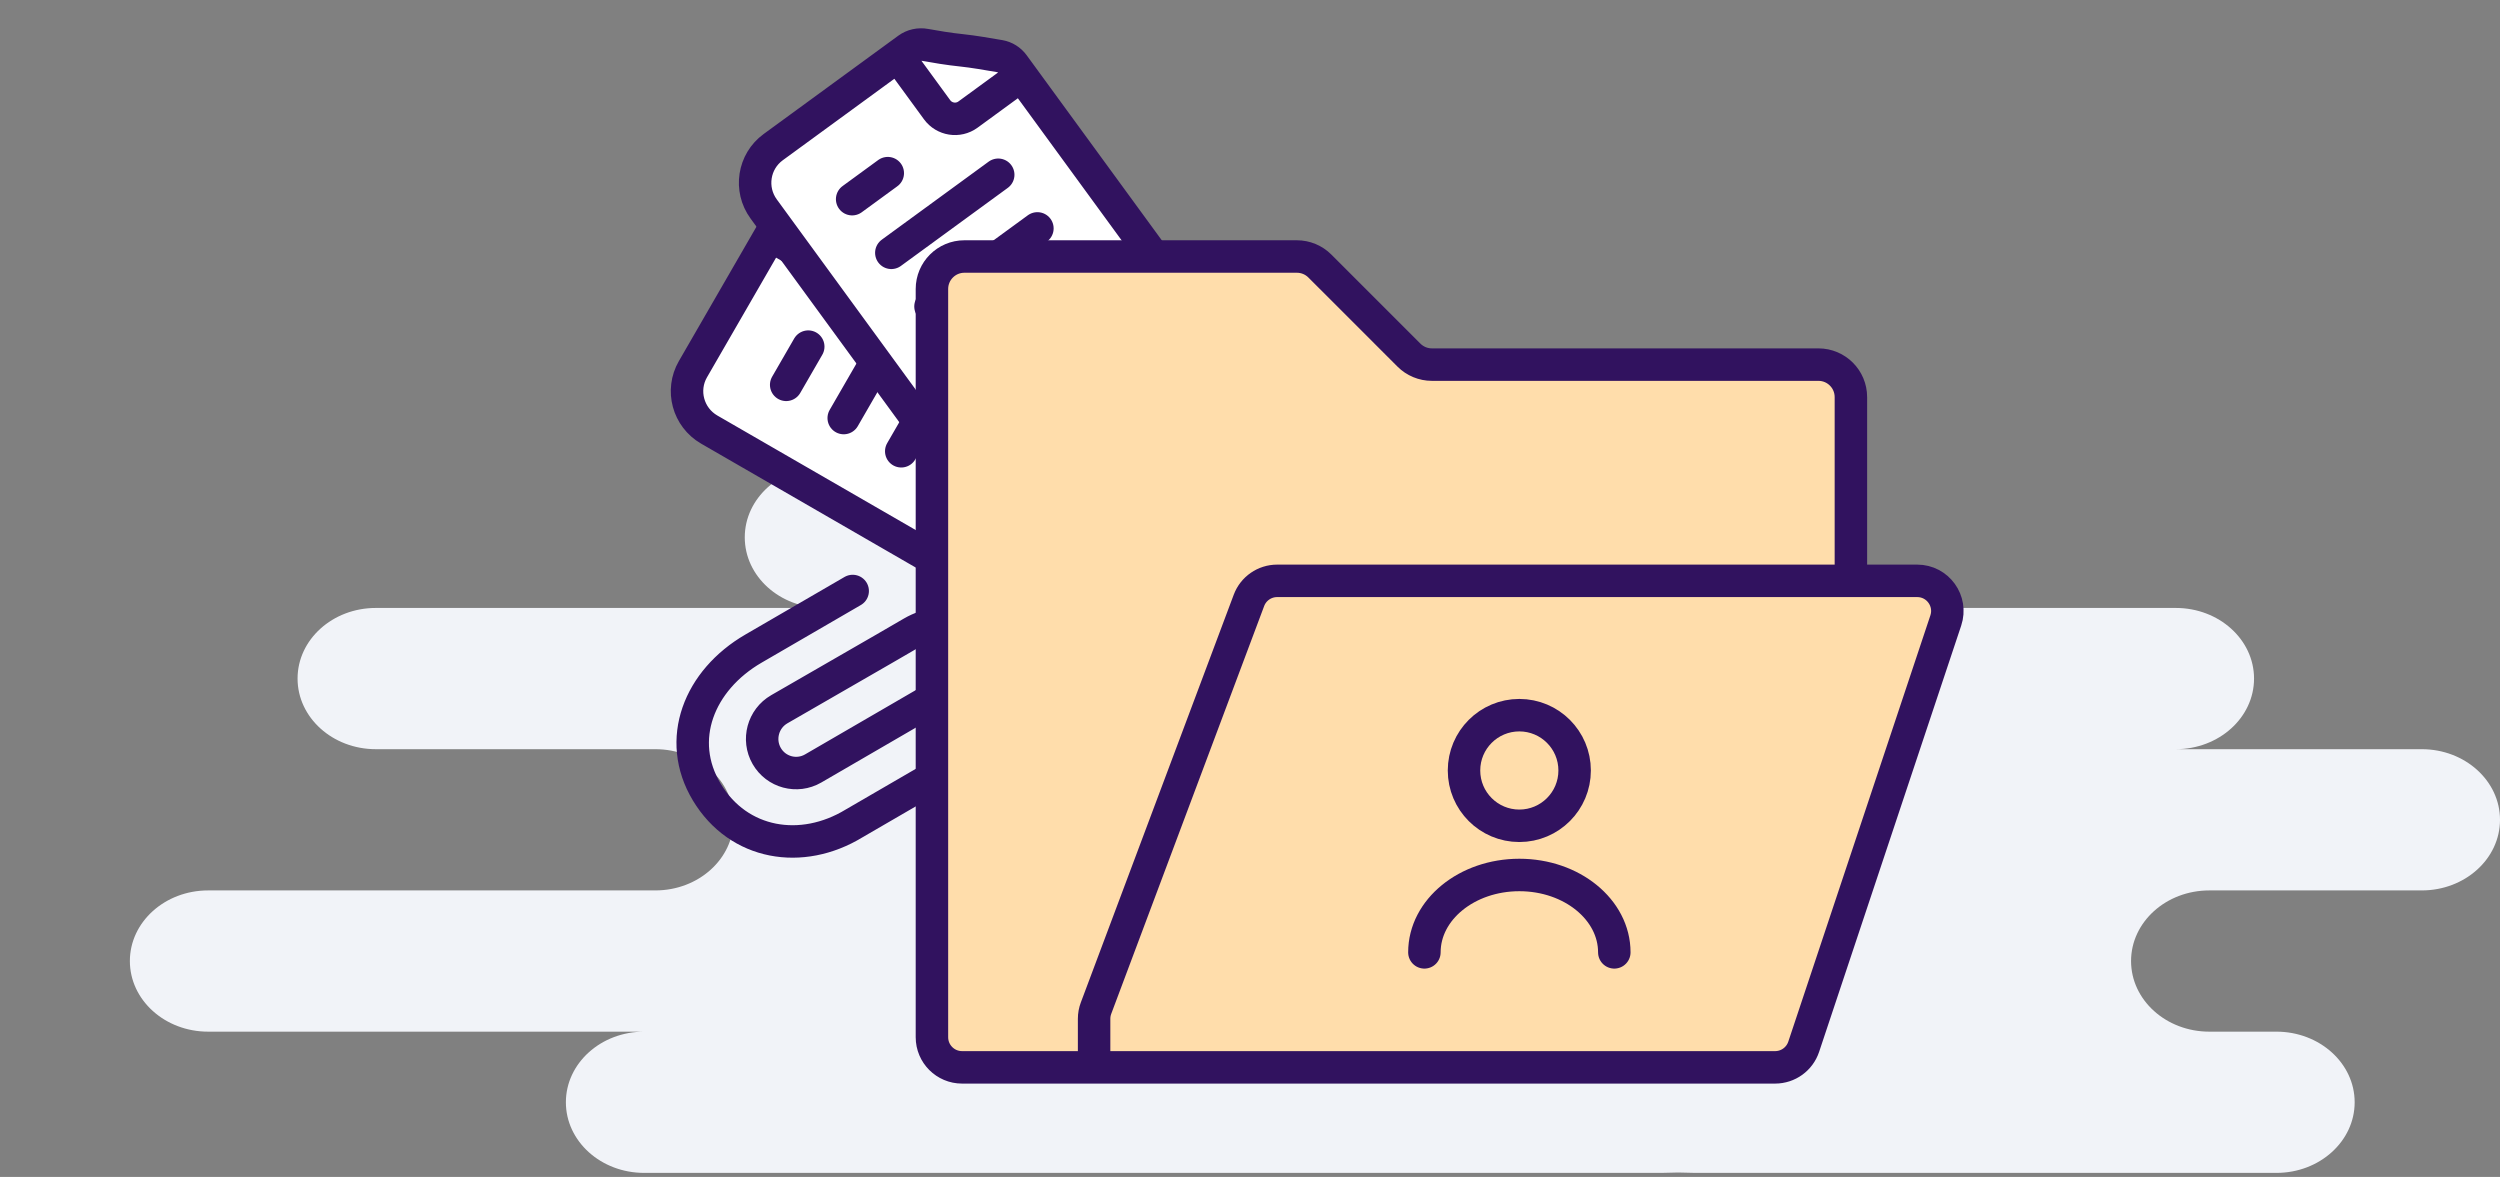 <svg width="308" height="145" viewBox="0 0 308 145" fill="none" xmlns="http://www.w3.org/2000/svg">
<rect x="0" y="0" width="308" height="145" fill="#808080" stroke="none"/>
<path fill-rule="evenodd" clip-rule="evenodd" d="M204.698 144.5H79.359C74.034 144.5 69.717 140.605 69.717 135.8C69.717 130.995 74.034 127.1 79.359 127.1H25.642C20.317 127.1 16 123.205 16 118.4C16 113.595 20.317 109.7 25.642 109.7H80.736C86.061 109.7 90.377 105.805 90.377 101C90.377 96.195 86.061 92.3 80.736 92.3H46.302C40.977 92.3 36.66 88.405 36.66 83.6C36.66 78.795 40.977 74.9 46.302 74.9H101.396C96.071 74.9 91.755 71.005 91.755 66.2C91.755 61.395 96.071 57.5 101.396 57.5H179.906C185.231 57.5 189.547 61.395 189.547 66.2C189.547 71.005 185.231 74.9 179.906 74.9H268.057C273.381 74.9 277.698 78.795 277.698 83.6C277.698 88.405 273.381 92.3 268.057 92.3H298.358C303.683 92.3 308 96.195 308 101C308 105.805 303.683 109.7 298.358 109.7H272.189C266.864 109.7 262.547 113.595 262.547 118.4C262.547 123.205 266.864 127.1 272.189 127.1H280.453C285.778 127.1 290.094 130.995 290.094 135.8C290.094 140.605 285.778 144.5 280.453 144.5H208.83C208.662 144.5 208.494 144.496 208.327 144.488C207.288 144.44 206.24 144.44 205.201 144.488C205.034 144.496 204.867 144.5 204.698 144.5Z" fill="#F1F3F8"/>
<path d="M117.063 84.873L100.185 94.673C98.177 95.838 95.614 95.151 94.458 93.138C93.3 91.121 93.996 88.54 96.011 87.378L109.083 79.84L112.37 77.931C116.37 75.609 121.478 76.978 123.781 80.989C126.084 84.999 124.708 90.133 120.709 92.455L117.471 94.335L105.201 101.459C98.797 105.354 91.007 104.12 87.078 97.589C83.198 91.139 86.112 83.808 92.828 79.909L105.051 72.811" stroke="#31125F" stroke-width="4" stroke-linecap="round" stroke-linejoin="round"/>
<path d="M97.413 26.386C96.667 26.564 96.023 27.034 95.64 27.697L85.368 45.487C83.867 48.087 84.766 51.416 87.376 52.923L115.727 69.292C118.336 70.799 121.669 69.912 123.17 67.312L135.401 46.127C136.902 43.527 136.004 40.198 133.394 38.691L108.347 24.229C107.742 23.881 107.029 23.775 106.353 23.942C105.103 24.25 103.035 24.776 101.823 25.171C100.278 25.675 98.534 26.118 97.413 26.386Z" fill="white"/>
<path d="M94.882 29.01L101.97 33.102C103.275 33.855 104.941 33.412 105.691 32.112L109.768 25.05M96.858 47.412L99.576 42.704M103.946 51.504L112.1 37.381M111.033 55.596L119.187 41.473M101.823 25.171C100.278 25.675 98.534 26.118 97.413 26.386C96.667 26.564 96.023 27.034 95.64 27.697L85.368 45.487C83.867 48.087 84.766 51.416 87.376 52.923L115.727 69.292C118.336 70.799 121.669 69.912 123.17 67.312L135.401 46.127C136.902 43.527 136.004 40.198 133.394 38.691L108.347 24.229C107.742 23.881 107.029 23.775 106.353 23.942C105.103 24.25 103.035 24.776 101.823 25.171Z" stroke="#31125F" stroke-width="4" stroke-linecap="round" stroke-linejoin="round"/>
<path d="M113.998 5.534C113.243 5.395 112.464 5.563 111.846 6.015L95.255 18.13C92.831 19.901 92.306 23.309 94.083 25.742L113.389 52.18C115.166 54.614 118.572 55.151 120.997 53.381L140.753 38.955C143.177 37.184 143.702 33.776 141.925 31.342L124.869 7.984C124.458 7.421 123.848 7.036 123.162 6.915C121.894 6.691 119.79 6.335 118.522 6.207C116.905 6.043 115.131 5.742 113.998 5.534Z" fill="white"/>
<path d="M110.621 6.909L115.448 13.519C116.337 14.735 118.04 15.004 119.252 14.119L125.837 9.31M104.984 24.538L109.374 21.332M109.811 31.148L122.981 21.53M114.637 37.757L127.808 28.139M118.522 6.207C116.905 6.043 115.131 5.742 113.998 5.534C113.243 5.395 112.464 5.563 111.846 6.015L95.255 18.13C92.831 19.901 92.306 23.309 94.083 25.742L113.389 52.18C115.166 54.614 118.572 55.151 120.997 53.381L140.753 38.955C143.177 37.184 143.702 33.776 141.925 31.342L124.869 7.984C124.458 7.421 123.848 7.036 123.162 6.915C121.894 6.691 119.79 6.335 118.522 6.207Z" stroke="#31125F" stroke-width="4" stroke-linecap="round" stroke-linejoin="round"/>
<path d="M114.814 127.786V35.602C114.814 33.392 116.605 31.602 118.814 31.602H159.776C160.837 31.602 161.854 32.023 162.604 32.773L173.581 43.749C174.331 44.5 175.348 44.921 176.409 44.921H224.03C226.239 44.921 228.03 46.712 228.03 48.921V71.56H236.2C238.734 71.56 240.522 74.042 239.721 76.445L222.216 128.96C221.711 130.476 220.293 131.498 218.695 131.498H134.794H128.134H118.526C116.476 131.498 114.814 129.836 114.814 127.786Z" fill="#FFDDAB"/>
<path d="M228.03 71.56V48.921C228.03 46.712 226.239 44.921 224.03 44.921H176.409C175.348 44.921 174.331 44.5 173.581 43.749L162.604 32.773C161.854 32.023 160.837 31.602 159.776 31.602H118.814C116.605 31.602 114.814 33.392 114.814 35.602V127.786C114.814 129.836 116.476 131.498 118.526 131.498H134.794V125.511C134.794 125.066 134.874 124.625 135.03 124.208L153.87 73.968C154.413 72.52 155.798 71.56 157.345 71.56H236.2C238.734 71.56 240.522 74.042 239.721 76.445L222.216 128.96C221.711 130.476 220.293 131.498 218.695 131.498H128.134" stroke="#31125F" stroke-width="4" stroke-linecap="round" stroke-linejoin="round"/>
<path d="M187.181 101.738C190.944 101.738 193.995 98.687 193.995 94.924C193.995 91.16 190.944 88.109 187.181 88.109C183.417 88.109 180.366 91.16 180.366 94.924C180.366 98.687 183.417 101.738 187.181 101.738Z" stroke="#31125F" stroke-width="4" stroke-linecap="round" stroke-linejoin="round"/>
<path d="M198.883 117.331C198.883 112.067 193.648 107.797 187.185 107.797C180.721 107.797 175.486 112.067 175.486 117.331" stroke="#31125F" stroke-width="4" stroke-linecap="round" stroke-linejoin="round"/>
</svg>
